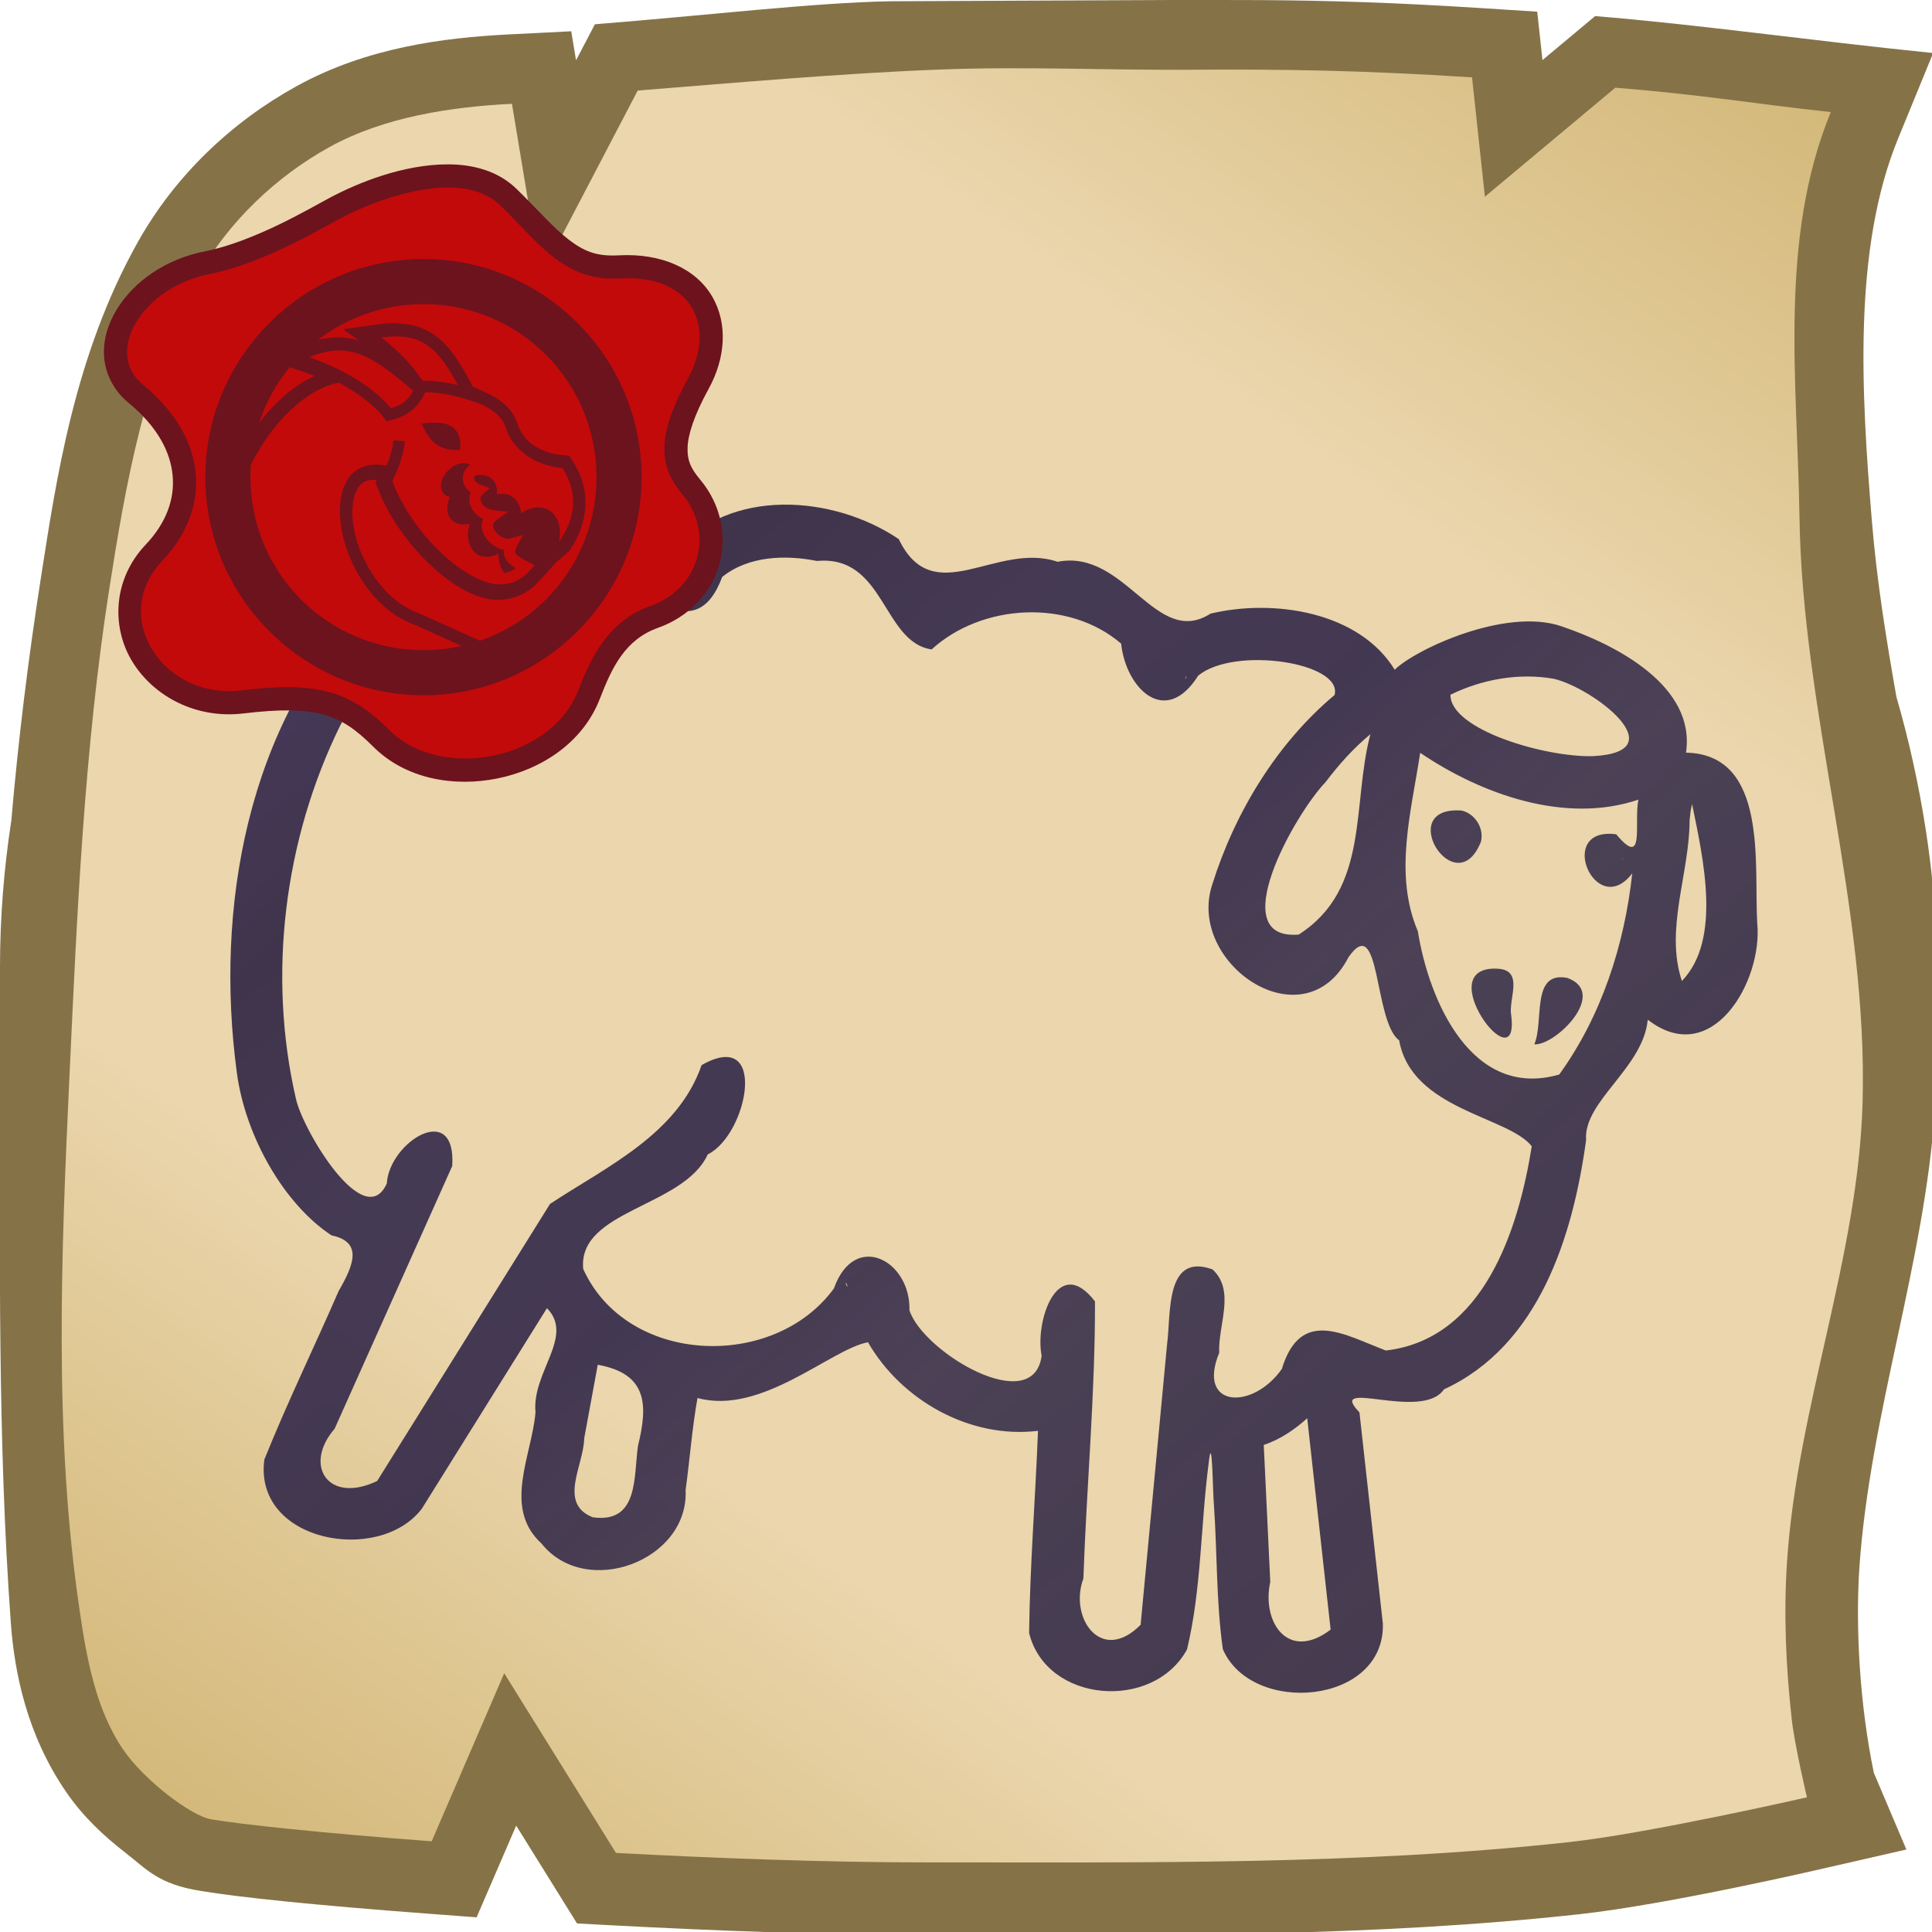 <svg height="500" viewBox="0 0 132.292 132.292" width="500" xmlns="http://www.w3.org/2000/svg" xmlns:xlink="http://www.w3.org/1999/xlink"><linearGradient id="a"><stop offset="0" stop-color="#d3b879"/><stop offset=".25" stop-color="#ebd6ad"/><stop offset=".5" stop-color="#ebd6ad"/><stop offset=".75" stop-color="#ebd6ad"/><stop offset="1" stop-color="#d3b879"/></linearGradient><linearGradient id="b" gradientUnits="userSpaceOnUse" x1="116.132" x2="22.669" xlink:href="#a" y1="0" y2="132.292"/><linearGradient id="c" gradientUnits="userSpaceOnUse" spreadMethod="repeat" x1="-17.85" x2="5.027" xlink:href="#d" y1="110.49" y2="126.856"/><linearGradient id="d"><stop offset="0" stop-color="#2e2442"/><stop offset=".125" stop-color="#342a4b"/><stop offset=".25" stop-color="#322848"/><stop offset=".375" stop-color="#322947" stop-opacity=".95"/><stop offset=".5" stop-color="#322a46" stop-opacity=".98"/><stop offset=".75" stop-color="#2e2442" stop-opacity=".97"/><stop offset=".906" stop-color="#34284e"/><stop offset="1" stop-color="#2e2442"/></linearGradient><filter id="e" color-interpolation-filters="sRGB" height="1.006" width="1.006" x="-.003" y="-.003"><feGaussianBlur stdDeviation=".352"/></filter><filter id="f" color-interpolation-filters="sRGB" height="1.009" width="1.009" x="-.004" y="-.004"><feGaussianBlur stdDeviation=".123"/></filter><linearGradient id="g" gradientUnits="userSpaceOnUse" spreadMethod="repeat" x1="146.23" x2="236.621" xlink:href="#d" y1="133.8" y2="235.09"/><filter id="h" color-interpolation-filters="sRGB" height="1.009" width="1.009" x="-.005" y="-.004"><feGaussianBlur stdDeviation=".697"/></filter><filter id="i" color-interpolation-filters="sRGB" height="1.001" width="1.001" x="-.001" y="-.001"><feGaussianBlur stdDeviation=".093"/></filter><filter id="j" color-interpolation-filters="sRGB" height="1.014" width="1.01" x="-.005" y="-.007"><feGaussianBlur stdDeviation=".225"/></filter><filter id="k" color-interpolation-filters="sRGB" height="1.003" width="1.002" x="-.001" y="-.001"><feGaussianBlur stdDeviation=".046"/></filter><path d="m250.471 499.983c51.835.039 104.538.441 157.504-5.348 23.527-2.571 63.666-11.943 63.666-11.943l20.957-4.789-8.406-19.797c-3.626-17.49-4.76-37.133-3.756-52.852 2.741-40.111 16.933-78.897 19.564-119.016.828-12.623.691-24.469.344-42.18-.347-17.711-3.704-41.244-10.317-63.953-2.609-14.831-5.05-29.754-6.35-45.516-2.711-32.883-4.959-70.153 6.762-98.752l9.072-22.131c-31.313-3.172-61.138-7.435-87.342-9.543l-13.605 11.365-1.35-12.51-15.117-.967c-21.868-1.39-38.846-1.919-56.314-2.025-5.823-.036-16.508-.027-22.639-.027l-72.837.327c-19.69.327-47.169 3.598-76.591 5.948l-4.609 8.811-.258.496-1.246-7.498-16.018.805c-16.981.856-36.821 3.38-54.957 13.381-16.734 9.228-31.341 23.054-40.965 40.189-16.466 29.318-21.106 61.291-25.148 87.197-3.249 20.824-5.799 41.628-7.584 62.336-1.944 12.576-2.924 25.282-2.933 38.008l.001 27.979c.014 46.729-.629 93.964 2.793 141.27.941 13.005 4.17 29.035 14.33 43.824 4.451 6.479 9.806 11.404 15.326 15.693 5.506 4.279 8.509 8.111 19.365 9.824 9.832 1.663 30.066 3.742 58.57 5.875l12.771.959 10.229-23.693 15.715 25.273 9.365.502c25.465 1.348 54.433 2.491 81.955 2.473z" fill="#857347" stroke-width="3.78" transform="scale(.265)"/><path d="m43.667 6.199-6.649 12.723-1.963-11.814c-4.152.209-8.735.888-12.484 2.956-3.665 2.021-6.931 5.135-8.988 8.796-3.594 6.399-4.968 14.212-6.101 21.472-1.724 11.049-2.209 22.267-2.729 33.439-.565 12.142-1.075 24.438.693 36.464.487 3.314 1.111 6.835 3.004 9.59 1.45 2.11 4.687 4.544 6.008 4.751 2.083.354 7.611.944 15.101 1.505l4.967-11.508 7.651 12.304c6.689.354 14.283.654 21.43.649 14.614-.01 29.291.201 43.819-1.387 5.496-.601 16.303-3.069 16.303-3.069s-.84-3.54-1.041-5.344c-.4-3.586-.562-7.22-.321-10.821.708-10.588 4.876-20.805 5.172-31.413.374-13.426-4.117-26.631-4.321-40.061-.141-9.278-1.441-19.011 2.143-27.756-5.568-.608-8.703-1.18-14.752-1.67l-8.932 7.465-.881-8.173c-7.611-.484-12.854-.566-19.284-.522-5.85.04-11.266-.236-17.112-.015-6.769.256-14.283.929-20.733 1.44z" fill="url(#b)" stroke-width="4.763"/><g><path d="m95.502 45.86c-2.445-3.989-8.316-4.873-12.614-3.841-3.748 2.394-5.813-4.456-10.473-3.553-4.21-1.415-8.491 3.396-10.874-1.551-4.465-3.017-11.564-3.559-15.331.857-6.611-4.64-15.919-2.29-21.116 3.426-8.19 8.382-10.396 21.017-8.872 32.282.579 4.299 3.197 8.951 6.48 11.113 2.169.45 1.507 2.049.488 3.807-1.677 3.855-3.523 7.645-5.09 11.543-.75 5.637 7.843 7.214 10.783 3.367l8.568-13.734c1.908 1.933-1.05 4.385-.783 7.132-.254 2.984-2.263 6.539.41 8.983 3.051 3.82 10.105 1.174 9.868-3.663.287-2.08.454-4.323.815-6.302 4.379 1.204 9.117-3.338 11.673-3.817 2.303 3.999 7.007 6.63 11.643 6.066-.181 4.614-.552 9.228-.61 13.842 1.182 4.798 8.487 5.377 10.813 1.129.991-4.125.929-8.484 1.477-12.706.256-2.418.282 1.928.361 2.735.235 3.314.152 6.666.616 9.952 1.969 4.574 11.1 3.809 10.957-1.74l-1.603-14.474c-2.339-2.438 4.281.643 5.787-1.578 6.507-2.994 8.829-10.484 9.732-17.068-.202-2.661 3.907-4.928 4.222-8.244 4.417 3.423 7.887-2.67 7.497-6.601-.239-3.965.789-11.569-4.878-11.685.676-4.536-4.707-7.363-8.553-8.661s-10.038 1.625-11.393 2.985zm10.89.618c2.681.621 8.423 4.989 2.711 5.298-3.268.098-9.8-1.802-9.786-4.204 2.171-1.061 4.682-1.513 7.075-1.093zm-50.435-8.068c4.634-.419 4.472 5.558 7.833 6.059 3.436-3.136 9.376-3.486 12.98-.398.316 3.04 3.016 5.777 5.276 2.193 2.482-2.043 9.926-.899 9.338 1.326-3.977 3.333-6.843 8.076-8.381 12.996-1.768 5.391 6.272 10.9 9.332 4.963 2.216-3.192 1.716 4.398 3.472 5.688.844 4.762 7.484 5.201 9.08 7.255-.915 5.7-3.279 13.202-9.992 13.983-2.812-1.059-5.827-2.994-7.124 1.267-2.012 2.85-5.835 2.663-4.288-1.111-.089-1.892 1.136-4.237-.456-5.709-3.265-1.182-2.836 3.061-3.108 5.081l-1.816 19.253c-2.706 2.731-4.918-.491-3.92-3.163.221-6.324.81-12.667.796-18.979-2.557-3.331-4.126 1.373-3.653 3.717-.568 4.26-8.128-.245-9.051-3.106.085-3.439-3.768-5.465-5.174-1.499-4.125 5.652-14.196 5.252-17.167-1.337-.383-4.033 6.881-4.223 8.527-7.842 2.757-1.36 4.168-8.724-.42-6.115-1.636 4.736-6.529 6.965-10.377 9.504l-11.837 18.973c-3.353 1.607-5.087-1.067-2.915-3.575l8.053-17.99c.297-4.515-4.303-1.664-4.478 1.191-1.533 3.41-5.737-3.618-6.22-5.782-1.96-8.484-.813-17.76 3.025-25.565 3.274-6.291 10.232-12.597 17.829-10.492 2.938 1.064 6.505 5.226 8.329.312 1.804-1.452 4.331-1.527 6.505-1.094zm25.229 7.866c.072.091-.018.425 0 0zm-36.012-6.894c-.007.039-.122.045 0 0zm70.688 15.669c.775 3.779 2.036 9.288-.695 12.122-1.184-3.543.522-7.349.527-11.008l.068-.613.101-.5zm-22.024-4.777c-1.289 4.852-.026 10.592-4.909 13.72-5.14.432-.317-8.186 1.837-10.44.907-1.194 1.91-2.326 3.072-3.28zm18.35 4.481c-.321 1.578.485 4.776-1.518 2.372-4.206-.553-1.405 5.943 1.097 2.675-.528 4.88-2.102 9.773-5.001 13.775-5.989 1.731-8.92-5.046-9.679-9.808-1.668-3.909-.45-8.19.159-12.221 4.201 2.846 9.936 4.901 14.942 3.207zm-12.097.748c-4.683-.354-.41 6.472 1.318 2.129.221-.916-.402-1.915-1.318-2.129zm11.085 3.281c-.276.069-.052-.02 0 0zm3.511 5.569c-.034.184-.021.03 0 0zm-7.363 2.61c-2.519-.492-1.582 2.973-2.263 4.546 1.433.112 5.103-3.517 2.263-4.546zm-4.796-.633c-4.694-.221 1.55 8.027.952 3.206-.217-1.129.928-3.121-.952-3.206zm-10.249 27.019c-0.0.011-.028.028 0 0zm-34.345-5.528c.253.575-.08.101 0 0zm31.577 9.292 1.603 14.473c-2.915 2.22-4.74-.523-4.133-3.262l-.446-9.382c1.118-.371 2.108-1.047 2.977-1.83zm-48.58-3.662c3.413.61 3.442 2.751 2.759 5.533-.315 2.074.088 5.354-3.103 4.911-2.391-.956-.61-3.566-.584-5.404z" fill="url(#g)" filter="url(#k)" opacity=".95"/><path d="m95.502 45.86c-6.498-.291-12.164-4.839-18.557-6.037-10.946-2.051-22.258-2.773-33.358-1.869-6.675.543-14.838-.342-19.613 4.353-7.775 7.643-8.78 20.963-7.63 31.804.557 5.252 6.108 9.059 6.846 14.289.671 4.755-6.279 11.396-2.386 14.208 3.688 2.664 8.353-3.747 12.068-6.373 1.852-1.309 2.937-5.55 5.001-4.611 4.294 1.953-4.647 12.105-.394 14.147 4.002 1.921 6.425-6.208 10.155-8.614 3.467-2.236 7.063-5.433 11.186-5.294 4.812.163 10.22 2.866 12.608 7.047 2.237 3.917-3.994 10.915-.318 13.528 3.208 2.281 8.566-1.094 11.061-4.14 1.496-1.826-1.228-6.842 1.128-6.992 4.446-.283-.642 12.311 3.784 12.819 4.288.492 4.282-7.496 6.385-11.265 1.336-2.393 2.537-4.863 3.96-7.205 3.067-5.046 6.815-9.659 9.851-14.724 2.328-3.884 4.419-7.912 6.398-11.985 1.918-3.946 5.929-7.706 5.299-12.047-.862-5.943-5.944-11.85-11.641-13.748-3.839-1.279-7.791 2.89-11.834 2.709zm10.89.618c.746 2.015-1.014 6.56-2.989 5.712-1.967-.844.129-5.183 2.074-6.077.298-.137.801.057.914.365zm-50.435-8.068c4.589 1.385 8.354 4.914 12.968 6.212 5.355 1.507 11.957-1.363 16.601 1.699 2.034 1.341 3.097 3.995 3.547 6.389.678 3.606-2.814 7.487-1.484 10.907 1.979 5.087 10.029 5.651 12.592 10.47 2.042 3.838 3.456 9.196 1.31 12.976-2.641 4.652-9.397 8.289-14.535 6.803-2.484-.719-1.651-7.045-4.185-6.531-4.817.977-.405 10.082-2.49 14.533-1.27 2.712-3.101 8.063-5.833 6.835-5.192-2.335 6.19-12.696 2.366-16.914-2.124-2.342-6.323.62-9.476.391-6.038-.437-12.142-1.337-17.85-3.354-2.967-1.049-7.342-1.481-8.314-4.474-1.324-4.077 9.166-9.232 5.583-11.585-4.569-3.001-7.66 7.879-10.73 12.403-3.319 4.891-2.342 16.675-8.177 15.734-3.451-.556-1.979-6.872-1.665-10.353.348-3.862 5.261-7.349 3.871-10.969-1.374-3.579-8.543-1.996-10.102-5.499-3.927-8.825.572-20.752 6.744-28.182 3.601-4.335 9.958-5.589 15.443-6.884 4.477-1.057 9.193-.83 13.788-.612.009 0.0.019.001.028.004zm59.904 16.641-.904 11.782zm-22.024-4.777c4.116 1.87 2.099 13.358-2.422 13.345-2.86-.008-2.19-5.68-1.483-8.451.516-2.022 2.005-5.757 3.905-4.894zm18.35 4.481c1.458 4.526 2.287 10.898-1.114 14.221-2.599 2.539-7.925 2.707-10.884.599-4.435-3.16-7.471-11.16-4.48-15.71 2.615-3.978 9.722-3.571 14.162-1.851 1.116.432 1.95 1.603 2.317 2.742zm-12.097.748.084.136zm7.232 11.46-2.263 4.546zm-17.814 30.15c4.27 2.176 5.573 13.481.861 14.351-4.263.788-5.392-8.329-3.912-12.403.412-1.134 1.976-2.496 3.051-1.948zm-48.58-3.662-1.099 9.116z" fill="url(#g)" filter="url(#j)" opacity=".25"/><use height="100%" stroke-width="3.148" transform="matrix(.318 0 0 .318 53.343 24.519)" width="100%" xlink:href="#l"/></g><g><path d="m-60.667 102.245c-4.439 0-7.09 3.131-.652 3.131 4.439-0 7.091-3.131.652-3.131zm13.974 1.783c-4.411 0-7.613 1.011-8.479 2.808-8.541-.256-15.628 2.73-13.791 4.776.239.267.031.569-.537.597-14.205.698-16.843 7.092-3.166 9.073.579.084.694.504.419.776-3.322 3.276 3.925 5.674 14.686 5.674 10.993 0 16.942-1.892 15.047-4.958-.418-.677-.206-1.156.716-1.252 14.542-1.512 10.852-9.718-1.671-10.507-2.552-.161-1.946-1.373-1.016-1.492 10.439-1.337 4.086-5.495-2.207-5.495zm9.571 20.781c-3.643.067-5.455 2.497.147 2.885 4.12.285 6.579-2.451.604-2.866-.257-.018-.508-.024-.751-.019zm-35.202 4.121c-6.989 0-10.137 5.045 0 5.044 6.989-0 10.137-5.045 0-5.044z" fill="url(#c)"/><g id="l" transform="translate(162.49 -116.775)"><path d="m-233.658 75.061c-.007-0-.013.002-.019.002-9.801-.033-19.586 4.045-25.453 7.139-2.164 1.141-6.144 3.469-11.113 5.861-4.969 2.392-10.809 4.743-15.711 5.691-8.621 1.667-15.498 6.523-19.209 12.67-1.855 3.073-2.938 6.566-2.654 10.18.284 3.614 2.124 7.229 5.199 9.756 6.306 5.181 9.108 10.644 9.559 15.74.45 5.097-1.375 10.163-5.822 14.863-7.207 7.618-7.35 18.064-2.717 25.406s13.66 12.143 23.828 10.92c8-.962 13.238-.84 17.146.234 3.909 1.074 6.87 3.042 10.754 6.924 6.993 6.988 17.367 8.74 26.744 6.846 9.377-1.894 18.384-7.646 22.072-17.201 2.619-6.784 5.458-12.727 12.521-15.238 6.74-2.395 11.486-7.613 13.189-13.656 1.703-6.043.357-12.891-4.096-18.219h-.002c-2.081-2.489-2.804-4.139-2.744-6.83.059-2.691 1.272-6.802 4.58-12.832 3.518-6.415 4.197-13.87.701-19.834-3.496-5.964-10.904-9.345-20.152-8.828-4.811.269-7.527-.94-10.758-3.416-3.23-2.476-6.652-6.46-11.188-10.883v-.002c-4.075-3.973-9.522-5.272-14.656-5.293zm-.041 9.975c.001 0.0.001-0.0.002 0 3.53.015 6.065.835 7.732 2.461 4.124 4.022 7.603 8.224 12.084 11.658 4.481 3.434 10.286 5.857 17.381 5.461 6.784-.379 9.655 1.634 10.99 3.912 1.335 2.278 1.398 5.912-.84 9.992-3.7 6.745-5.693 12.197-5.809 17.408-.115 5.211 2.019 9.803 5.064 13.447 2.458 2.941 2.974 6.186 2.148 9.117-.826 2.931-3.001 5.567-6.928 6.963h-.002c-11.082 3.94-15.666 13.746-18.484 21.045-2.169 5.619-8.003 9.654-14.742 11.016-6.739 1.361-13.756-.163-17.719-4.123-4.56-4.558-9.317-7.88-15.162-9.486s-12.395-1.554-20.98-.521c-6.417.772-11.636-2.273-14.201-6.338s-2.863-8.588 1.527-13.229c6.054-6.399 9.232-14.442 8.512-22.596s-5.265-16.083-13.16-22.57c-1.196-.982-1.505-1.753-1.59-2.83-.085-1.077.247-2.581 1.25-4.242 2.005-3.322 6.62-6.882 12.564-8.031 6.388-1.235 12.773-3.914 18.145-6.5 5.372-2.586 9.848-5.185 11.438-6.023 4.805-2.534 14.044-6.016 20.779-5.99z" fill="#6c131e"/><path d="m-233.678 80.048c-8.271-.033-17.788 3.75-23.126 6.565-3.754 1.979-16.913 9.855-28.203 12.039-14.565 2.816-22.986 16.835-14.445 23.854 14.202 11.668 14.693 26.785 4.192 37.885-11.597 12.258.307 29.942 16.892 27.947 16.585-1.995 23.579.144 32.023 8.583 10.956 10.948 34.781 6.55 40.639-8.624 2.719-7.042 6.43-14.915 15.503-18.141 10.667-3.791 13.847-15.709 6.937-23.978-5.127-6.134-5.718-12.484 1.29-25.259 5.756-10.494 1.232-22.179-14.8-21.283-11.907.665-17.046-7.264-25.706-15.709-2.871-2.8-6.863-3.86-11.195-3.877z" fill="#c20a0a" stroke-width="9.975"/><path d="m-239.052 95.443c-25.861 0-46.971 21.1-46.971 46.963 0 25.863 21.108 46.973 46.971 46.973 25.862 0 46.971-21.11 46.971-46.973 0-25.862-21.109-46.963-46.971-46.963z" fill="#6c131e"/><path d="m-239.052 105.151c-20.609 0-37.257 16.647-37.257 37.257 0 20.609 16.648 37.265 37.257 37.265 20.608 0 37.265-16.655 37.265-37.264 0-20.609-16.656-37.257-37.265-37.257z" fill="#c20a0a" stroke-width="9.975"/><path d="m-920.529 467.439c-5.589 1.055-11.31 2.761-17.285 5.223l-28.514 11.748 29.244 9.789c3.267 1.094 6.497 2.29 9.672 3.572-17.47 7.749-32.362 21.944-43.494 36.01-7.715 9.748-14.675 20.618-20.279 32.24l-.961 1.996-.152 2.211c-.239 3.487-.373 7.027-.373 10.617 0 84.087 68.227 152.342 152.314 152.342 11.539 0 22.789-1.287 33.604-3.715l33.656-7.559-69.568-31.293-.406-.146c-27.952-10.121-47.951-42.215-52.67-69.473-2.359-13.629-.622-25.449 3.113-31.566 3.181-5.209 6.959-7.811 15.545-7.104l-.822 2.236 1.557 4.039c8.9 23.099 23.903 44.201 40.604 60.449 16.7 16.248 34.732 28.041 52.916 30.49l.574.078.58.019c.691.024 1.354.005 2.01-.031 11.157.437 24.263-3.744 34.344-14.893l13.803-15.26 10.809-9.324c13.695-19.039 20.019-46.784 3.107-72.885l-3.023-4.668-5.539-.527c-19.538-1.857-32.27-12.071-36.529-25.645-4.103-13.076-15.354-20.644-27.186-25.918l-8.896-3.967-3.377-6.123c-8.033-14.566-15.583-26.768-26.814-35.123-6.377-4.744-14.098-8.057-22.959-9.553l-11.684-.898c-4.111.053-8.346.445-12.746 1.049l-27.918 3.828 12.482 9.268c-5.471-1.649-11.19-2.718-17.207-2.725z" fill="#6c131e" filter="url(#e)" stroke-width="1" transform="matrix(.265 0 0 .265 -16.707 -11.275)"/><path d="m-245.156 112.107c-.919.011-1.927.102-3.008.25 3.629 2.694 6.726 5.956 8.897 9.284.218 0 .436.002.653.006 2.378.051 4.671.383 7.005.948-2.066-3.746-3.941-6.606-6.246-8.321-1.819-1.353-3.957-2.128-6.913-2.166-.127-.002-.257-.002-.388 0zm-12.065 3.022c-.096-0-.192.001-.289.003-1.849.041-3.865.516-6.168 1.465 7.395 2.476 14.083 6.643 17.626 11.002 2.419-.675 3.875-1.937 4.799-3.793-4.575-3.868-8.224-6.763-11.84-7.978-1.338-.45-2.69-.699-4.128-.7zm-.027 6.948c-5.189.89-10.435 5.313-13.959 9.766-1.91 2.413-3.634 5.109-5.011 7.963-.059.859-.091 1.726-.091 2.601 0 20.609 16.648 37.264 37.257 37.264 2.827 0 5.579-.315 8.224-.909l-9.979-4.489c-17.591-6.369-22.746-37.446-6.17-34.338.768-1.864 1.306-3.689 1.45-5.458l2.452.201c-.222 2.711-1.162 5.329-2.373 7.89-.096.268-.194.543-.288.798 4.323 11.22 14.976 21.152 22.311 22.14.12.004.251 0.0.389-.011 2.24.136 4.72-.556 6.872-2.936l1.051-1.162-1.379-.745c-.857-.463-1.881-.934-2.391-1.438-.255-.252-.368-.457-.405-.684-.037-.227-.017-.556.294-1.129l1.405-2.587-2.828.819c-.83.24-2.278-.399-3.057-1.41-.39-.505-.58-1.041-.577-1.427.003-.387.095-.675.625-1.06l2.561-1.859-3.144-.358c-1.313-.15-2.155-.877-2.523-1.619-.369-.742-.304-1.327.181-1.752l1.607-1.406-2.022-.685c-.884-.3-1.355-.994-1.363-1.399-.004-.181.031-.351.242-.589 1.439-.315 2.798-.059 3.697.839.81.809 1.099 1.991.918 3.269 1.125-.297 2.236-.212 3.174.329 1.229.709 1.928 2.065 2.063 3.681 2.002-1.334 4.232-1.675 5.958-.68 2.036 1.174 2.812 3.885 2.212 6.812 3.158-4.391 4.552-9.967.739-15.853-6.151-.585-10.753-4.038-12.28-8.903-.662-2.108-2.801-3.774-5.528-4.989l-.01.028c-3.915-1.425-7.315-2.284-10.873-2.466l.01.021c-.302-.012-.601-.021-.89-.023-1.255 3.011-3.773 5.252-7.56 6.062l-.777.166-.471-.64c-1.871-2.544-5.427-5.324-9.741-7.644zm20.563 8.59c3.676-.01 5.907 1.529 5.54 5.851-4.718.446-6.836-2.196-8.302-5.612.988-.152 1.914-.236 2.762-.239zm6.372 8.735-.001.001c.488.009.94.131 1.318.37-.199.145-.381.3-.547.466-.691.69-1.065 1.596-1.047 2.467.024 1.227.694 2.262 1.669 2.97-.413 1.067-.323 2.298.185 3.32.502 1.009 1.388 1.879 2.541 2.422-.19.443-.312.904-.316 1.36-.008 1.107.445 2.112 1.089 2.947.894 1.16 2.22 2.098 3.689 2.357-.024.287-.027.57.018.843.138.848.594 1.535 1.103 2.038.449.444.947.776 1.422 1.052-.835.631-1.634.929-2.451 1.025-.858-1.045-1.278-2.512-1.239-4.14-1.549.813-3.187.942-4.491.19-1.931-1.114-2.553-3.822-1.736-6.625-1.492.365-2.913.121-3.842-.807-1.168-1.167-1.256-3.11-.408-4.996-.484-.081-.916-.285-1.254-.622-1.159-1.158-.76-3.434.892-5.084 1.032-1.031 2.31-1.574 3.405-1.553z" fill="#c20a0a" filter="url(#f)" stroke-width="6.085"/></g><path d="m382.605 57.701c-46.77.546-84.423 34.435-112.892 68.255-9.931 17.571-26.335 28.482-44.491 36.294-45.336 23.866-92.449 47.218-128.434 84.574-13.711 10.006-11.542 25.813-9.626 40.551 2.252 18.224-1.5 36.907-12.188 52.02-6.799 21.08 28.052 18.836 42.256 21.865 15.628 11.934 10.128 59.693 10.128 59.693s24.926 18.24 37.102 19.598c12.807-6.647 35.581-7.651 41.794-16.964-2.681-21.351-28.891-31.986-22.494-53.364-3.595-13.423 6.964-25.418 17.722-12.525 14.137 16.48 32.267 28.475 49.2 41.874 20.388 17.739 68.943-9.859 68.943-9.859s-13.747-13.262-19.25-20.063c-25.088-16.378-48.466-36.057-67.065-59.492 13.591-6.247 34.866-7.928 48.87-18.792 11.636-6.379 6.295 22.765 7.41 32.122.915 14.089-7.314 33.792 10.894 39.19 17.456 12.723 35.188 29.797 56.74 14.747 11.097-5.498 41.037-5.84 21.894-21.52-10.483-11.247-43.044-34.546-11.626-40.381 24.565-4.345 25.393-33.834 31.222-53.093-.417-16.303-2.772-32.027 13.88-41.166 10.061-18.432 12.915-40.741 14.577-61.701 1.294-24.911-.138-49.943.818-74.806-3.985-19.821-27.762-27.01-45.385-27.057zm.76 17.621c11.71-6.969 40.852 20.44 15.703 15.317-40.268-5.733-76.535 24.995-93.116 59.381-3.946 15.994-38.14-7.167-20.156-15.202 25.879-27.719 57.113-58.673 97.569-59.496zm26.437 53.775c.266 28.59.236 58.983-14.289 84.586-20.347 19.179-24.769-19.276-33.424-30.568-13.226-10.562-9.591-29.016-13.262-40.981-23.149-2.626-11.984 32.894-3.408 44.096 9.018 17.412 2.64 38.853-12.803 50.397-10.431 14.558 3.874 36.564 1.657 54.417 4.05 16.202-4.865 38.91 1.66 50.722 9.827 2.712 30.203 17.861 9.814 21.094-18.165 2.562-43.6-12.897-38.955-34.449 2.86-24.122.686-49.761-11.903-71.052-22.719 26.67-59.248 35.957-93.029 36.281-1.501 26.102-29.966 39.715-34.976 61.608 1.412 17.699-12.093 41.342 9.587 48.593 16.959 17.277-18.436 20.577-25.493 6.628-13.54-10.225-5.059-33.191-8.675-49.008-.473-28.213-3.646-56.206-7.713-84.088-2.312-20.578.774-45.185 20.747-56.397 38.88-21.906 78.204-43.172 117.853-63.732 11.536 4.914 27.277 22.335 36.054 19.046 11.914-29.738 31.619-62.896 65.38-70.045 16.116-4.056 42.828-.303 35.178 22.855zm-51.122 100.301c25.956 5.507 27.077 36.606 17.28 55.954-4.911 22.08-39.374 17.815-25.062-4.176 14.155-6.489 9.383-30.61-5.829-34.053-1.237-7.792 11.985-9.595 13.611-17.725zm-237.486 18.377c-4.612 31.569 5.543 62.658 6.291 94.115-14.944 8.677-42.143-2.636-24.305-20.476 9.839-20.865-9.018-48.245 8.658-64.796 3.043-3.028 6.272-5.859 9.356-8.843zm89.076 64.791c22.439 25.842 46.73 50.635 75.693 69.195-16.854 11.342-30.887 1.141-43.778-10.892-14.659-11.691-28.488-24.386-41.849-37.53 4.16-6.479 7.298-13.556 9.934-20.773z" fill="url(#g)" filter="url(#i)" opacity=".95" transform="matrix(.265 0 0 .265 253.35 12.483)"/><path d="m382.605 57.701c-43.974.136-76.951 42.919-112.892 68.255-15.643 11.027-29.063 24.967-44.491 36.294-41.319 30.336-99.037 42.581-128.434 84.574-7.967 11.381-6.437 27.029-9.626 40.551-4.088 17.334-19.638 35.843-12.188 52.02 6.634 14.405 32.904 9.057 42.256 21.865 11.901 16.3-1.704 43.343 10.128 59.693 8.2 11.331 23.133 18.897 37.102 19.598 15.016.754 36.034-3.076 41.794-16.964 7.395-17.831-27.798-34.803-22.494-53.364 1.987-6.955 10.496-12.85 17.722-12.525 21.514.968 28.512 35.891 49.2 41.874 22.301 6.45 61.376 12.088 68.943-9.859 3.021-8.762-12.569-13.639-19.25-20.063-21.539-20.713-72.393-30.088-67.065-59.492 3.112-17.173 33.459-26.983 48.87-18.792 9.703 5.157 4.703 21.472 7.41 32.122 3.34 13.141 1.226 29.683 10.894 39.19 13.934 13.701 37.861 19.794 56.74 14.747 9.886-2.643 19.294-11.622 21.894-21.52 3.558-13.548-13.381-26.484-11.626-40.381 2.573-20.369 22.693-34.417 31.222-53.093 6.016-13.172 9.898-27.243 13.88-41.166 5.812-20.318 12.017-40.724 14.577-61.701 3.022-24.753 13.016-53.056.818-74.806-8.616-15.362-27.772-27.112-45.385-27.057zm.76 17.621c7.266.822 16.452 8.043 15.703 15.317-3.771 36.619-56.331 60.826-93.116 59.381-8.409-.33-20.57-6.797-20.156-15.202 1.878-38.046 59.718-63.779 97.569-59.496zm26.437 53.775c11.494 26.183 12.75 75.284-14.289 84.586-14.277 4.911-25.258-17.869-33.424-30.568-7.766-12.076.996-42.671-13.262-40.981-14.64 1.734-1.017 29.549-3.408 44.096-2.812 17.103-10.915 33.168-12.803 50.397-1.977 18.039 1.084 36.279 1.657 54.417.534 16.908-2.264 34.267 1.66 50.722 1.799 7.544 16.029 16.456 9.814 21.094-13.892 10.367-30.548-19.29-38.955-34.449-11.646-21.001 8.979-59.193-11.903-71.052-28.943-16.437-67.856 14.506-93.029 36.281-17.86 15.449-31.196 38.298-34.976 61.608-2.643 16.297 18.368 34.612 9.587 48.593-4.67 7.435-18.104 11.37-25.493 6.628-13.962-8.961-6.469-32.566-8.675-49.008-3.742-27.897-11.377-56.181-7.713-84.088 2.607-19.86 7.633-41.256 20.747-56.397 29.239-33.759 73.193-63.515 117.853-63.732 13.592-.066 22.651 21.304 36.054 19.046 31.495-5.307 33.678-66.163 65.38-70.045 13.88-1.7 29.558 10.05 35.178 22.855zm-51.122 100.301c19.213 3.45 30.125 41.255 17.28 55.954-5.573 6.377-19.06 1.8-25.062-4.176-8.161-8.125-8.596-22.874-5.829-34.053 1.79-7.231 6.279-19.042 13.611-17.725zm-237.486 18.377c29.275 11.469 34.342 79.912 6.291 94.115-9.451 4.785-20.485-10.595-24.305-20.476-7.858-20.324-1.273-45.4 8.658-64.796 1.956-3.82 5.36-10.409 9.356-8.843zm89.076 64.791c33.556-6.526 91.848 39.069 75.693 69.195-7.106 13.253-30.492-3.849-43.778-10.892-16.555-8.776-38.184-19.154-41.849-37.53-1.501-7.527 2.399-19.308 9.934-20.773z" fill="url(#g)" filter="url(#h)" opacity=".25" transform="matrix(.265 0 0 .265 123.595 2.26)"/><g stroke-linecap="round" stroke-linejoin="round"><path d="m249.951 160.515c-5.454.194-9.878 2.632-12.825 5.48-.5.713-.794 1.55-.852 2.418-.421-1.233-1.33-2.24-2.514-2.785-2.952-1.22-5.773-1.367-7.877-1.367-2.52 0-4.975.604-7.396 1.854-.018.009-.037.018-.055.027-1.078.574-2.038 1.233-2.906 2.008-.989-1.142-2.207-2.027-3.414-2.568-2.429-1.089-4.94-1.32-7.428-1.17-3.896.235-7.966 1.267-10.994 4.09-1.22-1.347-2.712-2.355-4.228-2.986-2.504-1.043-5.175-1.385-7.832-1.227-2.657.158-5.326.814-7.739 2.307-1.583.98-3.025 2.493-4.004 4.336-7.909-3.093-15.848-.573-20.941 4.033l-.006.004c-11.17 10.135-13.627 26.565-10.045 43.086v.004c2.077 9.548 6.205 16.685 13.664 19.963l-.1-.154c.066.037.138.157.202.186l-.104-.022c.061.028.099.046.158.072.001.001.003.003.004.004.004.002.002 0.0.006.002.501.226.96.431 1.344.615.384.044.773.042 1.157-.008l-4.098 19.525c-.262 1.25-.011 2.554.697 3.617.977 1.469 2.688 2.523 4.154 2.852 1.466.329 2.66.17 3.635-.043 1.95-.427 3.332-1.207 3.906-1.488 1.114-.546 1.971-1.504 2.389-2.672l7.215-20.158c.664.666 1.325 1.325 2.008 1.852-.604.651-1.014 1.457-1.183 2.329l.396 12.383c.039 1.21.537 2.359 1.393 3.215 1.621 1.621 4.529 3.084 7.225 2.418 2.695-.666 3.871-2.217 4.945-3.449.857-.983 1.274-2.275 1.152-3.574l-.949-10.117c.022-.003.046 0 .069-.003 4.9-.57 10-3.632 13.342-8.99 1.735 2.133 3.948 3.777 6.367 4.803 3.427 1.453 7.345 1.824 11.059.543l2.847 17.133c.213 1.279.938 2.416 2.008 3.149 1.947 1.333 4.806 2.097 7.189 1.313 2.383-.785 3.586-2.299 4.496-3.445.791-.997 1.15-2.268.998-3.532l-1.967-16.304c.042.008.083.016.125.023l4.34 16.205c.47 1.754 1.896 3.088 3.678 3.44 1.427.282 3.009.447 4.84.074 1.83-.373 4.146-1.599 5.352-3.828.629-1.162.747-2.533.326-3.785l-6.139-18.256c-.429-.565-.979-1.026-1.609-1.351 2.147.311 4.296.03 5.967-.725 2.662-1.202 4.528-3.054 5.953-4.861.005-.005.009-.011.013-.016 4.77-6.101 4.913-14.034 4.494-21.508-.167-.572-.439-1.108-.803-1.58.265-.191.435-.191.846-.694.275-.336.503-.709.677-1.107 1.026-2.346 1.789-4.596 2.241-6.889.001-.006.003-.013.004-.019.104-.54.086-1.006.176-1.553 1.1.579 3.056.987 4.58.289 1.666-.763 2.234-1.855 2.592-2.576s.517-1.3.658-1.908c.004-.02.008-.039.011-.059.473-2.155.338-4.108-.008-6.385-.069-1.712-.416-2.345-.779-3.588-.389-1.333-.873-2.796-1.351-4.119-.478-1.323-.856-2.359-1.412-3.426-.139-.267-.252-.52-.658-1.039-.203-.259-.425-.614-1.252-1.143-.413-.264-1.026-.6-1.988-.723-.64-.082-1.41.062-2.147.305.227-1.793-.581-3.561-2.086-4.563-2.902-1.918-6.425-3.918-10.746-4.185-.154-.01-.309-.011-.463-.006zm.168 4.759c2.566.159 5.98 1.797 8.414 3.405-.529 1.032-1.032 1.852-2.355 2.328-1.296.529-3.122.82-5.159.847-3.757.026-8.123-1.032-10.583-2.434 2.064-1.995 5.741-4.006 9.684-4.146zm-67.453 3.743c3.765-.031 7.473 1.383 8.478 4.187.635 2.011 3.36 2.302 4.366.45 3.096-5.239 16.352-6.556 17.357-.529.476 2.328 3.73 2.593 4.577.344.397-1.058 1.588-2.249 3.228-3.122 1.64-.847 3.678-1.323 5.212-1.323 1.773 0 4.075.185 6.059 1.005-.609.556-1.217 1.191-1.799 1.958-3.387 4.71-5.265 11.747-5.979 14.843-.688 2.884-.291 5.874 1.27 8.228 1.561 2.381 4.577 3.916 7.884 3.361 2.17-.503 3.652-3.995 5.08-6.615.847 1.667 1.746 3.493 2.778 5.292 1.64 2.778 4.18 5.794 7.461 7.647 2.064.926 4.471 1.296 6.8 1.164.556-.026 1.111-.079 1.667-.159.397 7.091-.079 13.944-3.492 18.309-2.17 2.752-5.821 5.424-9.42 3.228-1.349-1.005-3.281-.344-3.731 1.243-.953 3.387-2.064 4.842-3.201 5.689-.873.661-1.932 1.005-3.281 1.323l-1.137-9.445c-.132-1.244-1.191-2.17-2.461-2.117-1.402.053-2.461 1.296-2.275 2.699l3.651 30.268c-1.429 1.799-2.831 2.831-5.265 1.164l-4.657-28.019c-.212-1.296-1.455-2.196-2.751-1.958-1.296.212-2.17 1.455-1.958 2.752l1.032 6.165c-5.027 2.275-12.542-.741-14.579-6.35-.847-1.984-3.704-1.905-4.445.132-2.355 6.429-7.17 9.34-11.509 9.842-2.857.344-5.212.212-7.541-.873-1.64-.794-3.36-2.143-5.186-4.445l.873-2.355c2.778-2.011 5.266-4.551 7.197-7.196 2.064-2.857 3.545-5.821 3.704-8.784.106-1.323-.953-2.487-2.276-2.54-1.323-.053-2.434.979-2.487 2.302-.053 1.349-1.059 3.81-2.805 6.218-1.984 2.699-4.736 5.239-7.593 7.726l-10.086 28.178c-1.296.635-4.368 2.222-5.636.317l6.218-29.633c.27-1.296-.556-2.566-1.842-2.831-1.286-.265-2.55.556-2.82 1.852l-1.22 5.821c-.497-.238-1.024-.476-1.611-.741-.013 0-.04 0-.04-.026-5.9-2.593-8.99-7.726-10.924-16.616-3.35-15.452-.915-29.924 8.591-38.55 4.564-4.128 10.903-6.138 17.915-2.302 1.349.714 2.99.026 3.44-1.429.562-3.823 4.903-5.713 9.17-5.748zm34.818 3.078h.001c.007.027.043.049.049.076l.031.17c-.015-.087-.063-.16-.08-.246zm-48.482 1.209c-.002.007-.004.013-.006.02-.016.012-.033.023-.049.035.008-.025.046-.03.055-.055zm95.765.39c.375-.243 3.295 8.106 3.318 9.75.318 2.011.344 3.837.106 4.922-.714 3.069-1.826-.212-2.302-1.932-.185-3.545-.661-7.726-1.111-12.065-.066-.43-.064-.64-.011-.675zm-29.807.013c-.053 1.323-.001 2.751.105 4.286.212 3.043.635 6.218.953 8.308-.926 2.223-2.593 4.974-4.128 7.461-1.217.053-1.878-.423-2.487-1.323-.767-1.191-.767-2.99-.609-4.524 1.085-4.313 3.016-10.239 6.165-14.208zm24.976.635c.291 1.455.423 3.016.661 4.63-.423-.688-1.164-1.138-1.958-1.138-1.349-.053-2.461 1.032-2.461 2.381 0 .462.137.891.369 1.257.004.003.009.005.013.008h-.007c.353.552.927.953 1.61 1.064 1.138.185 2.275-.476 2.646-1.561.132 1.429.37 3.254.291 4.947-.053 2.196-.397 5.477-.952 8.361-.37 1.879-1.006 3.784-1.932 5.9-.238.291-1.455.873-3.043.979-1.402.053-3.016-.238-4.551-.767-4.471-2.143-6.959-9.499-9.737-13.891-.265-1.667-.82-5.53-1.058-8.864-.079-1.217-.105-2.302-.105-3.255 3.36 1.508 7.434 2.249 11.35 2.223 2.434-.026 4.815-.344 6.879-1.191.714-.265 1.349-.661 1.984-1.085zm-15.425 4.366 0.0 0c-1.349-.026-2.461 1.058-2.461 2.381 0 1.323 1.085 2.381 2.381 2.381 1.323 0 2.381-1.058 2.381-2.381-0-1.271-1.005-2.329-2.302-2.382zm15.249 1.126-.154.059c.027-.01.034-.023.06-.033.031-.013.063-.013.093-.026zm6.102 6.211-.004.11c0-.021-.003-.03-.003-.051 0-.017.005-.042.006-.059zm-8.783 5.443c-.582 0-1.244.185-1.905.556l.265 6.112c1.826-1.058 3.361-2.963 3.361-5.027 0-1.138-.741-1.667-1.72-1.641zm-6.376.529c-1.085 0-1.958.662-1.826 2.038.291 3.307 2.778 3.281 4.366 4.26l-1.006-5.953c-.503-.238-1.058-.371-1.534-.344zm-5.655 37.802-.002.01c-.001.005-.006.007-.008.012.002-.009.007-.013.01-.022zm-45.943 2.506c.041.112.113.2.157.311-.013-.026-.05-.04-.06-.066zm43.423 3.137 6.138 18.256c-.873 1.614-3.069 1.746-5.08 1.349l-4.392-16.404c1.323-.794 2.355-1.852 3.334-3.201zm-63.818 8.916c1.296.556 2.963.9 4.63 1.138l.979 10.451c-1.799 2.064-3.122 2.884-5.213.794z" fill="#613583"/><path d="m266.557 289.399c2.461 1.402 6.826 2.461 10.583 2.434 2.037-.026 3.863-.318 5.159-.847 1.323-.476 1.826-1.296 2.355-2.328-2.434-1.609-5.847-3.246-8.414-3.405-3.942.14-7.62 2.151-9.684 4.146zm-66.94 5.345c-.45 1.455-2.09 2.143-3.44 1.429-7.011-3.836-13.351-1.826-17.915 2.302-9.506 8.625-11.941 23.098-8.591 38.55 1.934 8.89 5.024 14.023 10.925 16.616 0 .026.026.026.04.026.587.265 1.114.503 1.611.741l1.22-5.821c.27-1.296 1.535-2.117 2.82-1.852 1.286.265 2.111 1.535 1.841 2.831l-6.218 29.633c1.267 1.905 4.339.318 5.636-.318l10.086-28.178c2.857-2.487 5.609-5.027 7.594-7.726 1.746-2.408 2.752-4.868 2.805-6.218.053-1.323 1.164-2.355 2.487-2.302 1.323.053 2.381 1.217 2.275 2.54-.159 2.963-1.64 5.927-3.704 8.784-1.931 2.646-4.419 5.186-7.197 7.197l-.873 2.355c1.826 2.302 3.545 3.651 5.186 4.445 2.328 1.085 4.683 1.217 7.541.873 4.339-.503 9.155-3.413 11.509-9.842.741-2.037 3.598-2.117 4.445-.132 2.037 5.609 9.551 8.625 14.579 6.35l-1.032-6.165c-.212-1.296.661-2.54 1.958-2.752 1.296-.238 2.54.661 2.752 1.958l4.657 28.019c2.434 1.667 3.836.635 5.265-1.164l-3.651-30.268c-.185-1.402.873-2.646 2.275-2.699 1.27-.053 2.328.873 2.461 2.117l1.138 9.446c1.349-.318 2.408-.661 3.281-1.323 1.138-.847 2.249-2.302 3.201-5.689.45-1.587 2.381-2.249 3.731-1.244 3.598 2.196 7.25-.476 9.419-3.228 3.413-4.366 3.889-11.218 3.493-18.309-.556.079-1.111.132-1.667.159-2.328.132-4.736-.238-6.8-1.164-3.281-1.852-5.821-4.868-7.461-7.646-1.032-1.799-1.931-3.625-2.778-5.292-1.429 2.619-2.91 6.112-5.08 6.615-3.307.556-6.324-.979-7.885-3.36-1.561-2.355-1.958-5.345-1.27-8.229.714-3.096 2.593-10.134 5.98-14.843.582-.767 1.191-1.402 1.799-1.958-1.984-.82-4.286-1.005-6.059-1.005-1.535 0-3.572.476-5.212 1.323-1.64.873-2.831 2.064-3.228 3.122-.847 2.249-4.101 1.984-4.577-.344-1.005-6.027-14.261-4.71-17.357.529-1.005 1.852-3.731 1.561-4.366-.45-2.143-5.982-16.589-5.636-17.648 1.561zm91.281-.397c.45 4.339.926 8.52 1.111 12.065.476 1.72 1.587 5.001 2.302 1.931.238-1.085.212-2.91-.106-4.921-.026-1.879-3.836-12.515-3.307-9.075zm-29.819-.661c-3.149 3.969-5.08 9.895-6.165 14.208-.159 1.535-.159 3.334.609 4.524.609.9 1.27 1.376 2.487 1.323 1.535-2.487 3.201-5.239 4.128-7.461-.318-2.09-.741-5.265-.953-8.308-.106-1.535-.159-2.963-.106-4.286zm24.977.635c-.635.423-1.27.82-1.984 1.085-2.064.847-4.445 1.164-6.879 1.191-3.916.026-7.99-.714-11.351-2.223 0 .953.026 2.037.106 3.254.238 3.334.794 7.197 1.058 8.864 2.778 4.392 5.265 11.748 9.737 13.891 1.535.529 3.149.82 4.551.767 1.587-.106 2.805-.688 3.043-.979.926-2.117 1.561-4.022 1.931-5.9.556-2.884.9-6.165.953-8.361.079-1.693-.159-3.519-.291-4.948-.37 1.085-1.508 1.746-2.646 1.561s-1.984-1.164-1.984-2.328c0-1.349 1.111-2.434 2.461-2.381.794 0 1.535.45 1.958 1.138-.238-1.614-.37-3.175-.661-4.63zm-15.425 4.366c1.296.053 2.302 1.111 2.302 2.381 0 1.323-1.058 2.381-2.381 2.381-1.296 0-2.381-1.058-2.381-2.381 0-1.323 1.111-2.408 2.461-2.381zm12.568 12.779c.979-.026 1.72.503 1.72 1.64 0 2.064-1.535 3.969-3.36 5.027l-.265-6.112c.661-.37 1.323-.556 1.905-.556zm-6.376.529c.476-.026 1.032.106 1.535.344l1.005 5.953c-1.587-.979-4.075-.953-4.366-4.26-.132-1.376.741-2.037 1.826-2.037zm-8.176 43.445c-.979 1.349-2.011 2.408-3.334 3.201l4.392 16.404c2.011.397 4.207.265 5.08-1.349zm-63.818 8.916.397 12.383c2.09 2.09 3.413 1.27 5.212-.794l-.979-10.451c-1.667-.238-3.334-.582-4.63-1.138z" fill="#dc8add" stroke-width="9.525"/></g></g></svg>